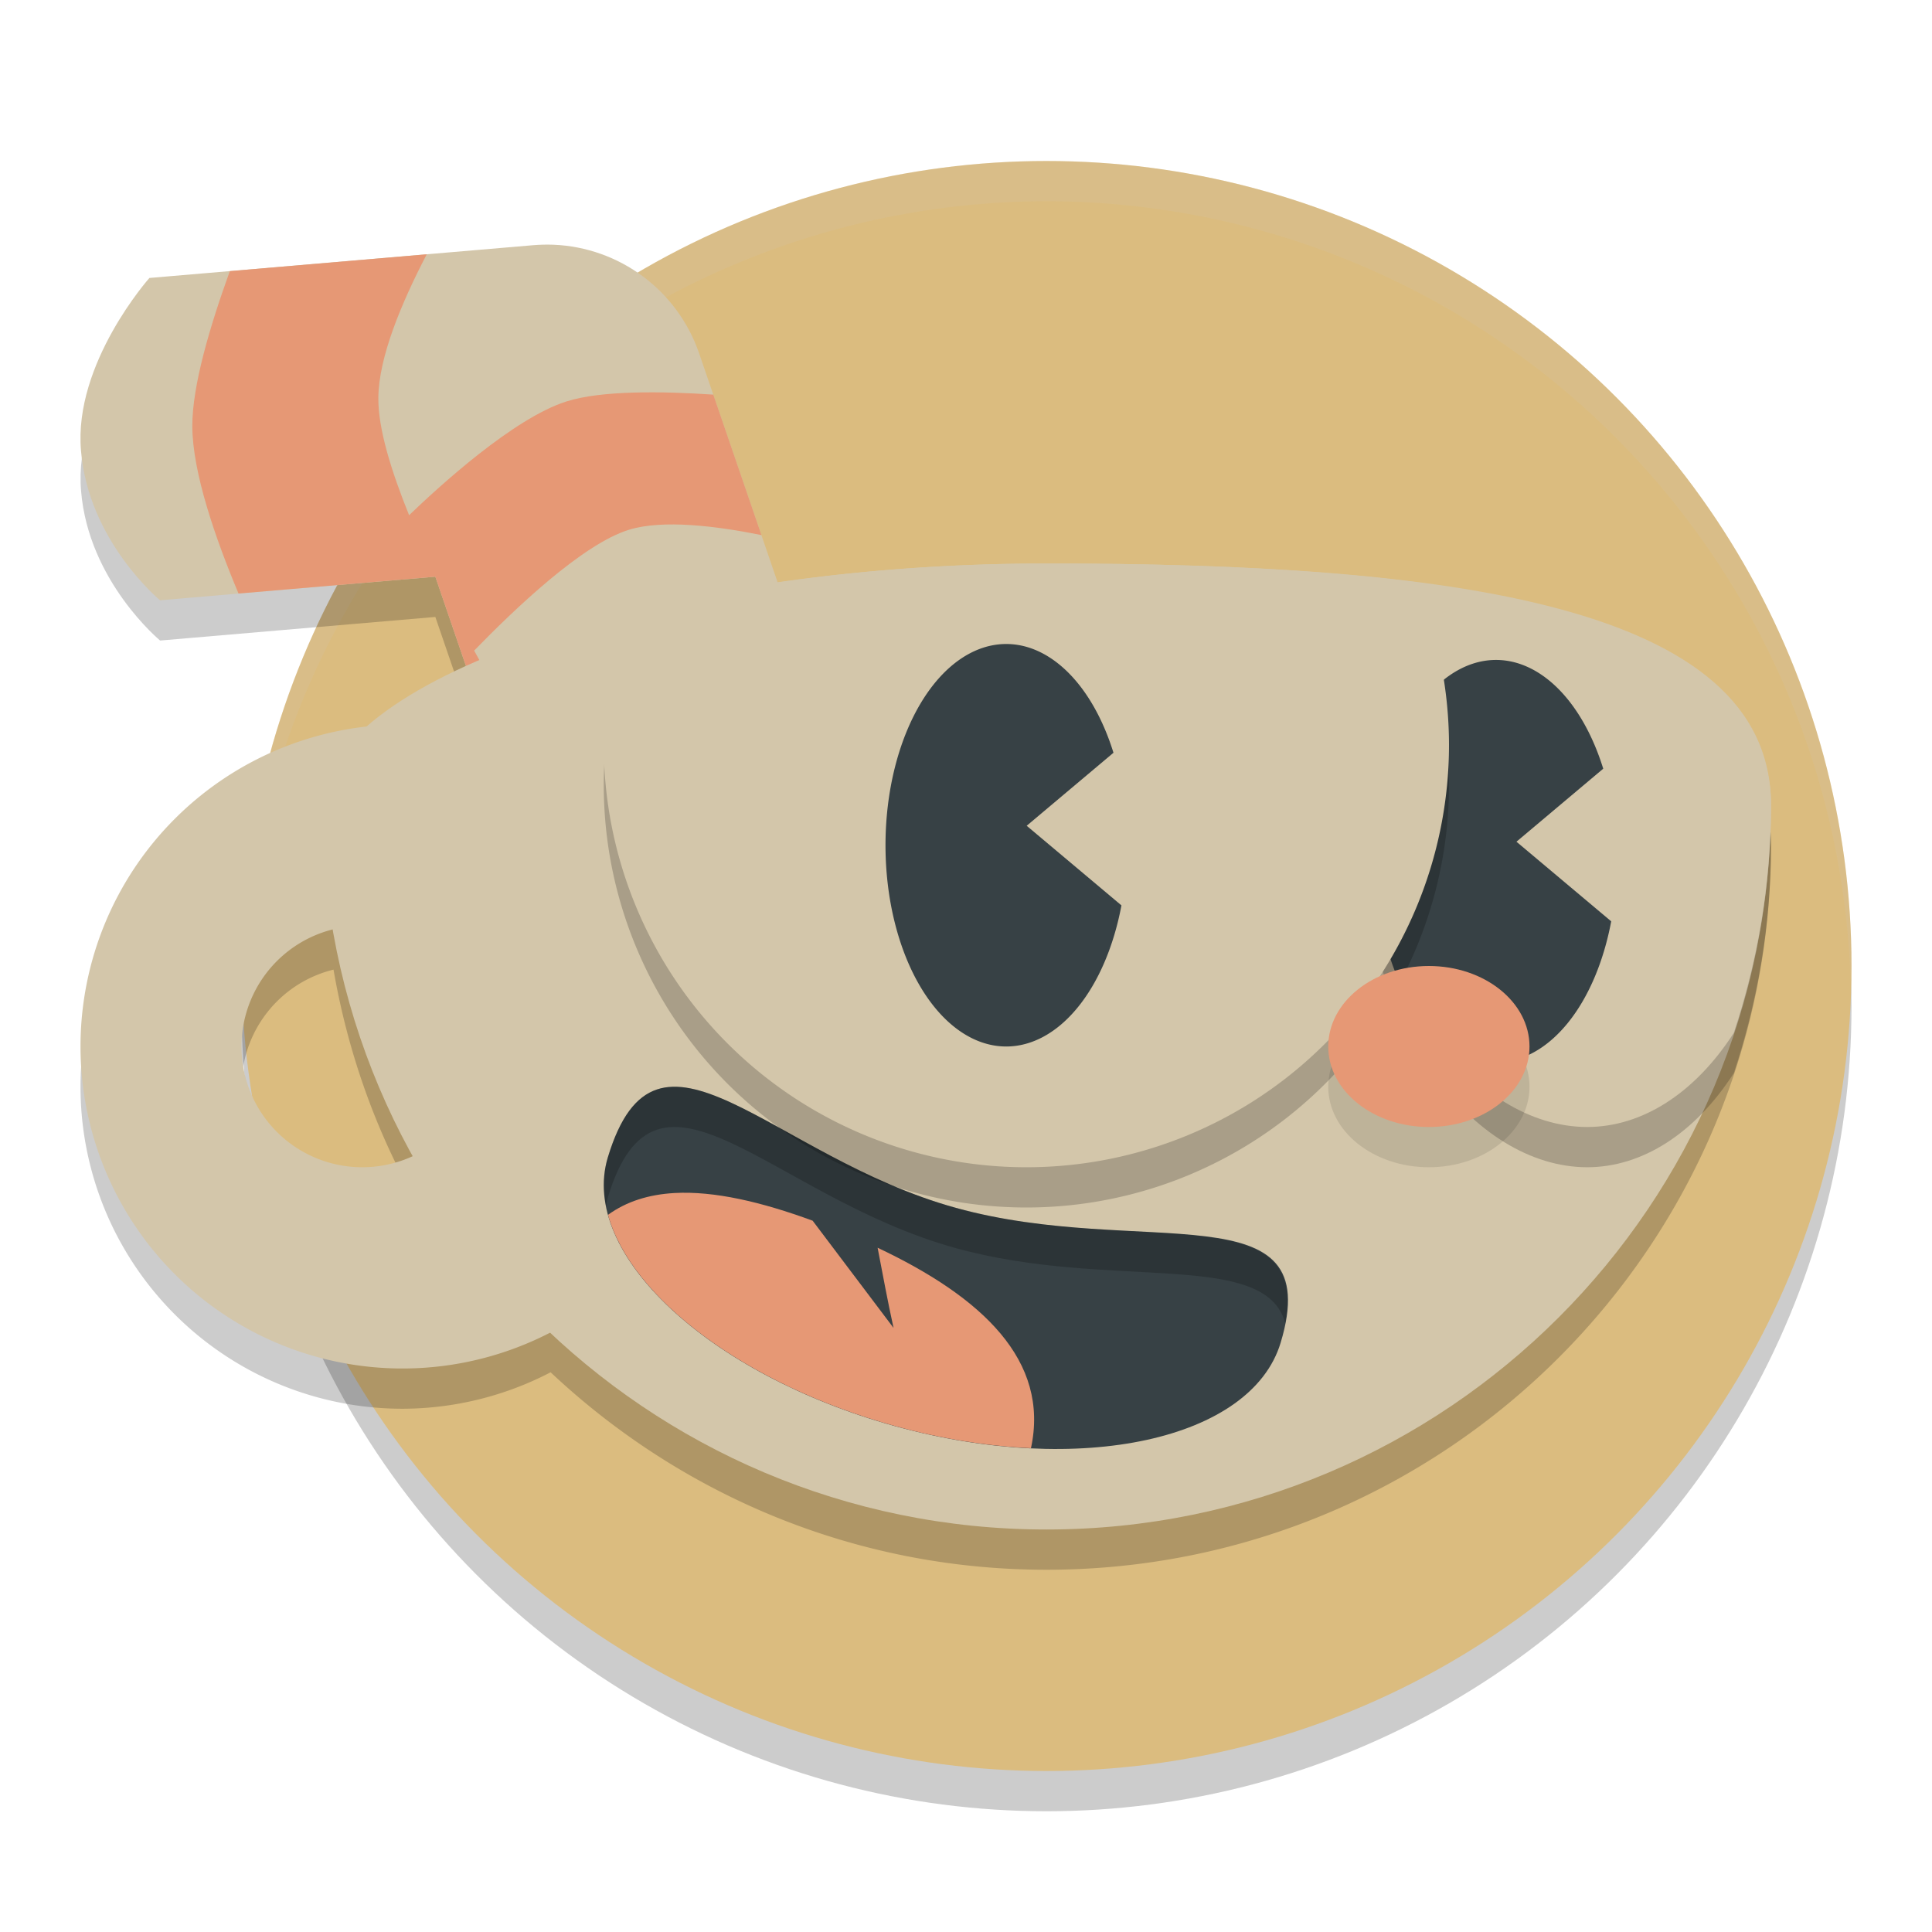 <svg xmlns="http://www.w3.org/2000/svg" width="24" height="24" version="1">
 <circle style="opacity:0.2" cx="13" cy="12.5" r="10"/>
 <circle style="fill:#dbbc7f" cx="13" cy="12" r="10"/>
 <path style="opacity:0.2;fill:#d3c6aa" d="M 13,2 A 10,10 0 0 0 3,12 10,10 0 0 0 3.011,12.291 10,10 0 0 1 13,2.5 10,10 0 0 1 22.989,12.209 10,10 0 0 0 23,12 10,10 0 0 0 13,2 Z"/>
 <path style="opacity:0.2" d="m 6.874,3.54 c -0.084,-0.003 -0.168,-0.001 -0.251,0.006 l -4.766,0.407 c 0,0 -0.943,1.059 -0.85,2.144 0.091,1.125 0.982,1.86 0.982,1.86 L 5.408,7.664 6.733,11.53 10.516,10.233 8.685,4.89 C 8.417,4.109 7.698,3.573 6.874,3.54 Z"/>
 <path style="fill:#d3c6aa" d="M 6.874,3.04 C 6.79,3.037 6.706,3.039 6.623,3.046 L 1.856,3.453 c 0,0 -0.943,1.059 -0.85,2.144 0.091,1.125 0.982,1.86 0.982,1.86 L 5.408,7.164 6.733,11.03 10.516,9.732 8.685,4.39 C 8.417,3.609 7.698,3.073 6.874,3.04 Z"/>
 <path style="fill:#e69875" d="M 5.301,3.159 2.855,3.368 C 2.608,4.051 2.388,4.791 2.389,5.293 c 0.001,0.574 0.287,1.397 0.574,2.08 L 5.408,7.164 5.907,8.619 H 6.19 c 0,0 -0.129,-0.224 -0.3,-0.537 C 6.383,7.575 7.234,6.758 7.816,6.58 8.234,6.452 8.895,6.533 9.459,6.647 L 8.861,4.902 C 8.229,4.86 7.474,4.848 7.036,4.987 6.381,5.195 5.461,6.036 5.082,6.4 4.864,5.861 4.696,5.328 4.7,4.942 4.704,4.438 4.986,3.765 5.301,3.159 Z"/>
 <path style="opacity:0.2" d="M 13,7.5 C 9.124,7.5 5.83,8.412 4.562,9.525 A 4,4 0 0 0 1,13.5 a 4,4 0 0 0 4,4 4,4 0 0 0 1.84,-0.453 C 8.451,18.563 10.613,19.5 13,19.5 c 4.971,0 9,-4.029 9,-9 0,-2.5 -4.029,-3 -9,-3 z m -8.857,4.545 c 0.174,1.005 0.508,1.953 0.986,2.814 A 1.5,1.5 0 0 1 4.5,15 1.5,1.5 0 0 1 3,13.5 1.5,1.5 0 0 1 4.143,12.045 Z"/>
 <path style="fill:#d3c6aa" d="m 22,10 c 0,4.971 -4.029,9 -9,9 -4.971,0 -9,-4.029 -9,-9 0,-1.5 4.029,-3 9,-3 4.971,0 9,0.5 9,3 z"/>
 <path style="opacity:0.2" d="m 17.662,7.768 c -0.46,0.74 -0.717,1.726 -0.718,2.752 1.51e-4,2.198 1.353,3.98 2.774,3.98 0.683,-8e-4 1.338,-0.421 1.82,-1.169 C 21.834,12.44 22,11.49 22,10.5 22,8.902 20.149,8.123 17.662,7.768 Z"/>
 <path style="fill:#d3c6aa" d="m 17.662,7.268 c -0.46,0.74 -0.717,1.726 -0.718,2.752 1.51e-4,2.198 1.353,3.98 2.774,3.98 0.683,-8e-4 1.338,-0.421 1.82,-1.169 C 21.834,11.94 22,10.99 22,10 22,8.402 20.149,7.623 17.662,7.268 Z"/>
 <path style="fill:#d3c6aa" d="M 5,9 A 4,4 0 0 0 1,13 4,4 0 0 0 5,17 4,4 0 0 0 9,13 4,4 0 0 0 5,9 Z M 4.5,11.5 A 1.5,1.5 0 0 1 6,13 1.5,1.5 0 0 1 4.5,14.5 1.5,1.5 0 0 1 3,13 1.5,1.5 0 0 1 4.5,11.5 Z"/>
 <path style="fill:#374145" d="m 15.908,16.682 c -0.364,1.2 -2.481,1.67 -4.789,1.034 -2.308,-0.637 -3.931,-2.139 -3.568,-3.339 0.61,-2.018 2.017,-0.009 4.325,0.628 2.308,0.637 4.618,-0.254 4.032,1.677 z"/>
 <path style="fill:#e69875" d="m 8.38,14.82 c -0.319,0.018 -0.597,0.104 -0.827,0.271 0.283,1.029 1.701,2.109 3.566,2.624 0.583,0.161 1.154,0.25 1.688,0.275 0.235,-1.089 -0.607,-1.877 -1.905,-2.49 0.064,0.332 0.125,0.666 0.198,0.996 L 10.095,15.164 C 9.461,14.931 8.873,14.793 8.38,14.82 Z"/>
 <path style="fill:#374145" d="m 18.584,8.198 a 1.5,2.5 0 0 0 -1.5,2.5 1.5,2.5 0 0 0 1.5,2.5 1.5,2.5 0 0 0 1.431,-1.753 L 18.838,10.456 19.916,9.549 A 1.5,2.5 0 0 0 18.584,8.198 Z"/>
 <path style="opacity:0.2" d="M 13,7.5 C 11.046,7.5 9.243,7.734 7.768,8.106 A 5.25,5.25 0 0 0 7.5,9.75 5.25,5.25 0 0 0 12.75,15 5.25,5.25 0 0 0 18,9.75 5.25,5.25 0 0 0 17.592,7.732 C 16.246,7.56 14.68,7.5 13,7.5 Z"/>
 <path style="fill:#d3c6aa" d="M 13,7 C 11.046,7 9.243,7.234 7.768,7.606 A 5.25,5.25 0 0 0 7.5,9.25 5.25,5.25 0 0 0 12.75,14.5 5.25,5.25 0 0 0 18,9.25 5.25,5.25 0 0 0 17.592,7.232 C 16.246,7.06 14.68,7 13,7 Z"/>
 <path style="fill:#374145" d="M 12.5,8 A 1.5,2.5 0 0 0 11,10.5 1.5,2.5 0 0 0 12.5,13 1.5,2.5 0 0 0 13.931,11.247 L 12.754,10.258 13.832,9.351 A 1.5,2.5 0 0 0 12.5,8 Z"/>
 <ellipse style="opacity:0.1" cx="17.75" cy="13.5" rx="1.25" ry="1"/>
 <ellipse style="fill:#e69875" cx="17.75" cy="13" rx="1.25" ry="1"/>
 <path style="opacity:0.2" d="m 8.359,13.5 c -0.349,0.009 -0.618,0.246 -0.809,0.877 -0.059,0.195 -0.061,0.398 -0.021,0.604 0.007,-0.034 0.01,-0.07 0.021,-0.104 0.61,-2.018 2.017,-0.009 4.325,0.628 1.921,0.53 3.837,0.008 4.09,0.929 0.304,-1.596 -1.891,-0.822 -4.09,-1.429 C 10.289,14.567 9.128,13.481 8.359,13.5 Z"/>
</svg>

